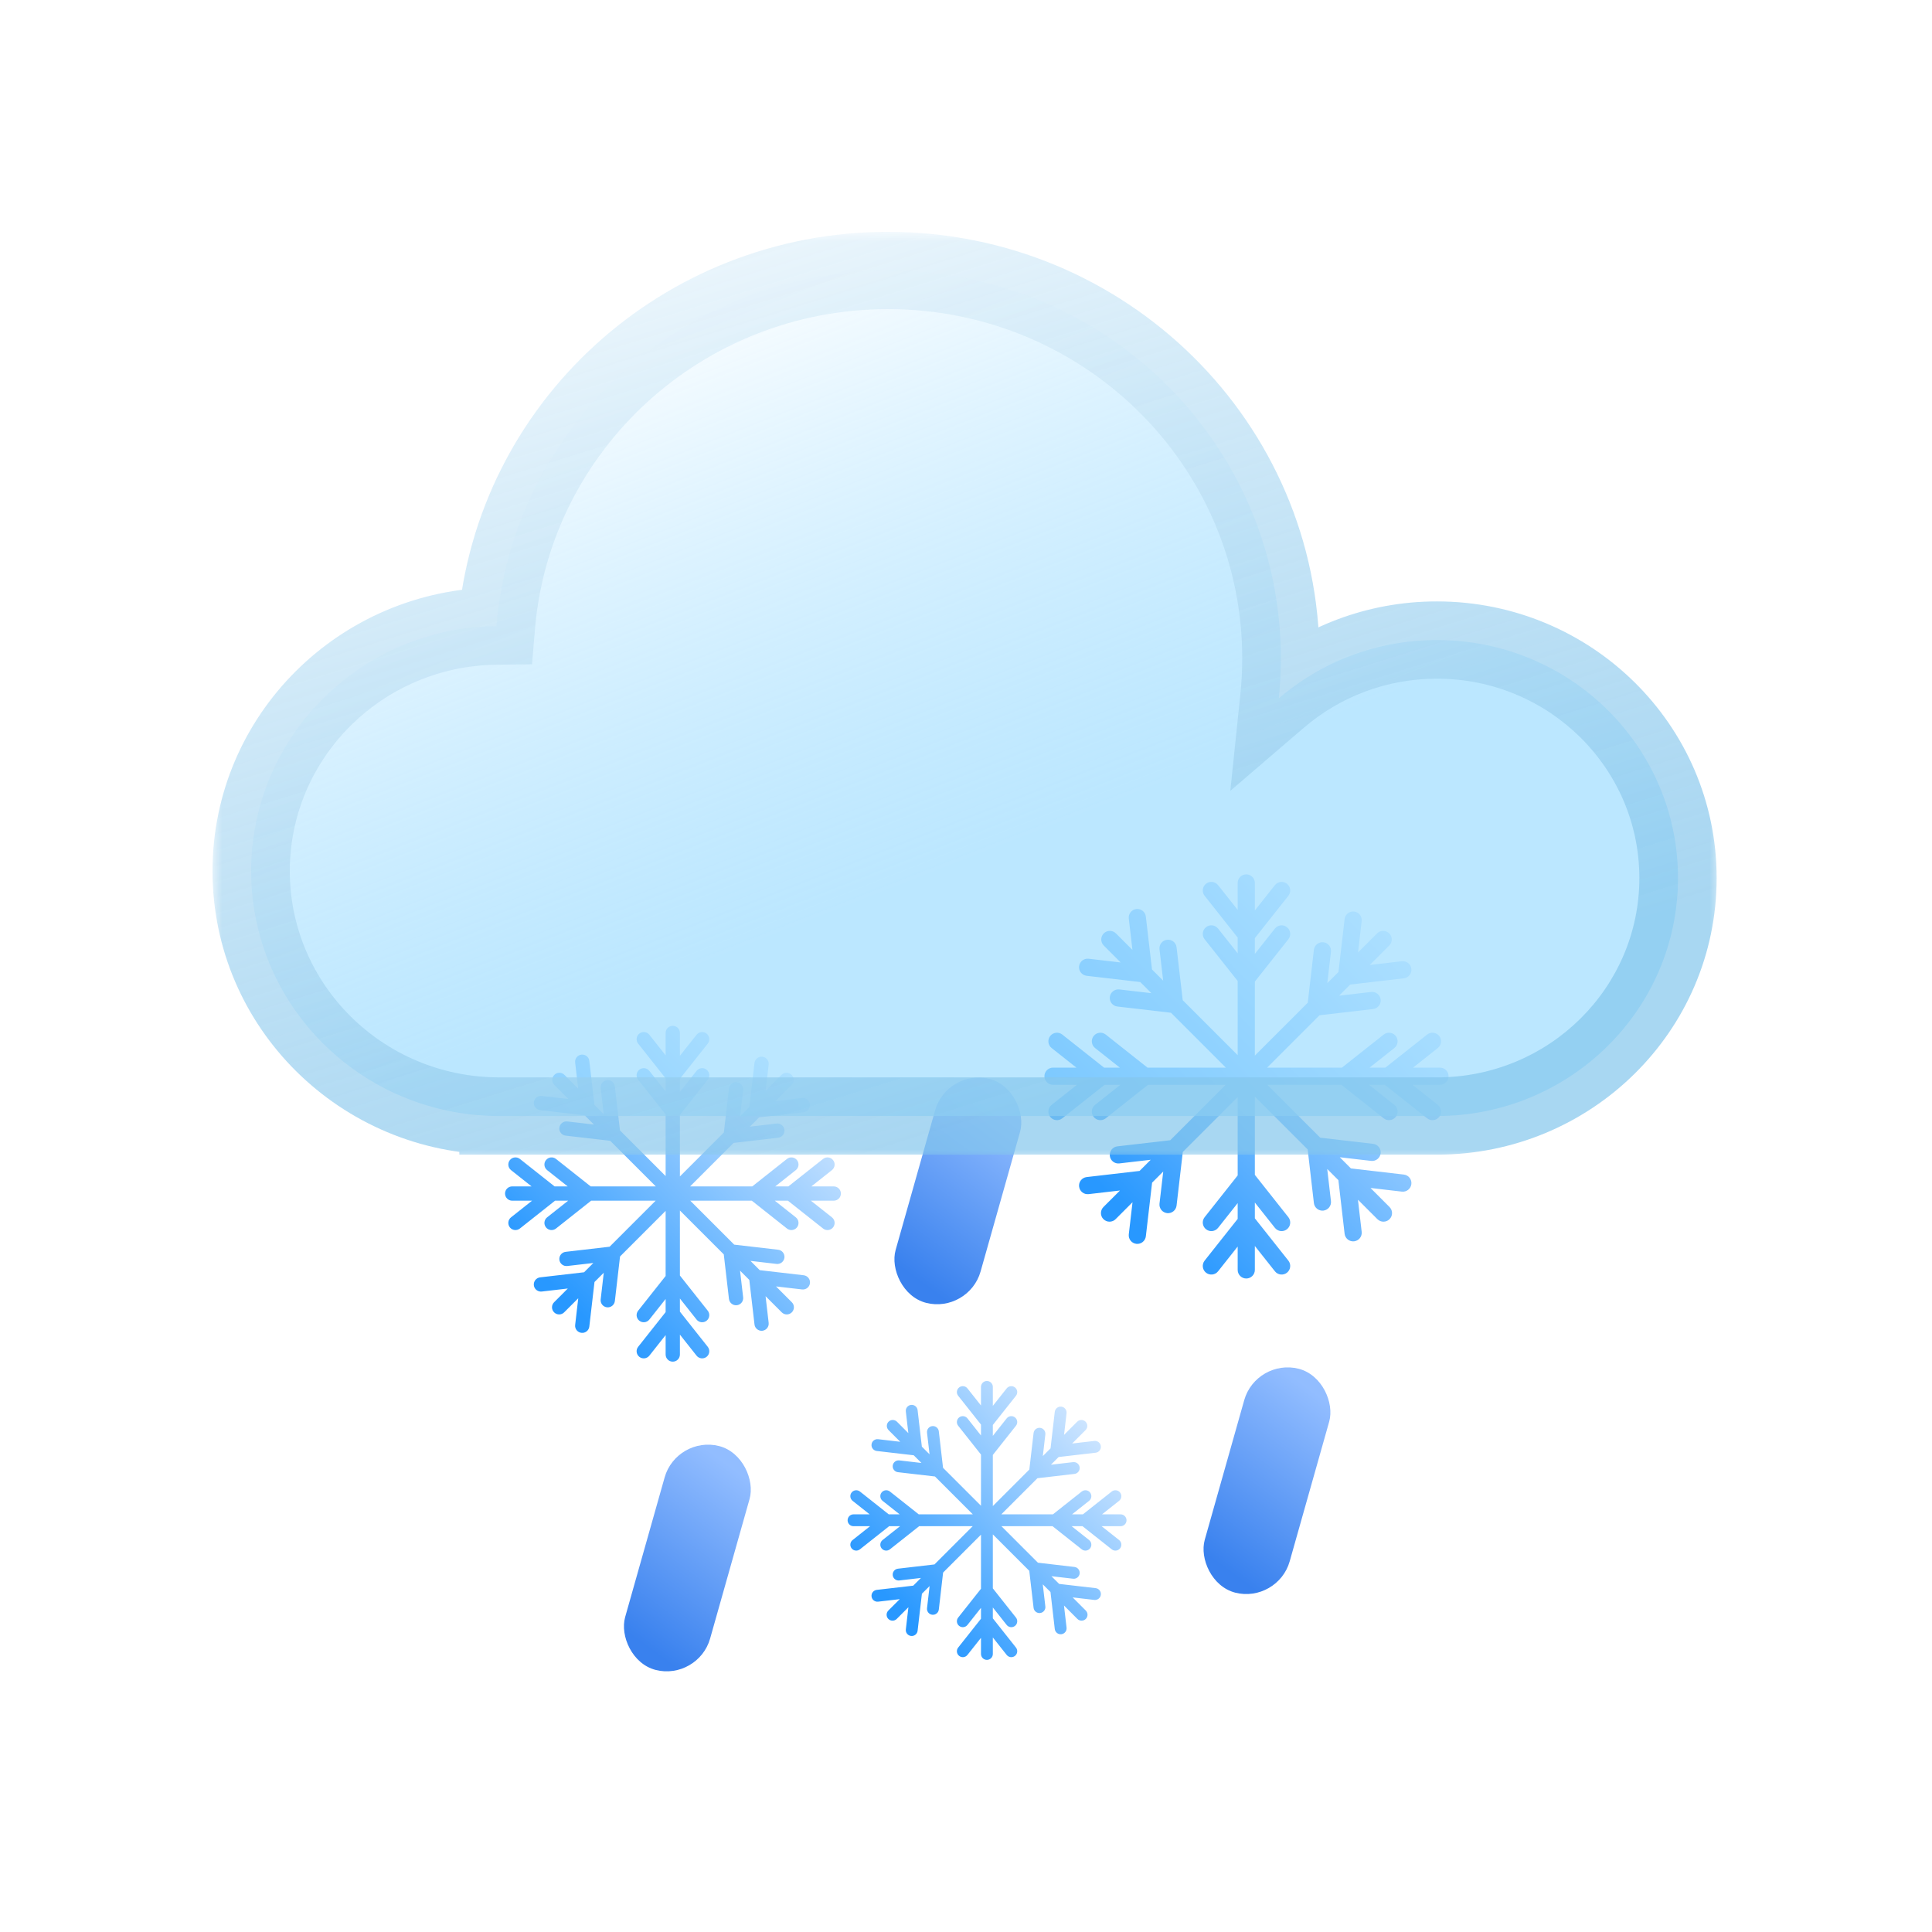 <svg width="100" height="100" viewBox="0 0 100 100" fill="none" xmlns="http://www.w3.org/2000/svg">
<path fill-rule="evenodd" clip-rule="evenodd" d="M64.507 45.257C64.261 45.257 64.062 45.456 64.062 45.701V47.096L63.048 45.815C62.896 45.622 62.616 45.59 62.424 45.742C62.231 45.894 62.199 46.174 62.351 46.366L64.062 48.528V49.344L63.048 48.063C62.896 47.871 62.616 47.838 62.424 47.991C62.231 48.143 62.199 48.423 62.351 48.615L64.062 50.776V54.615L61.218 51.77L60.899 49.032C60.871 48.788 60.65 48.613 60.407 48.642C60.163 48.67 59.988 48.891 60.016 49.135L60.205 50.758L59.627 50.18L59.309 47.442C59.281 47.198 59.06 47.023 58.816 47.052C58.572 47.08 58.398 47.301 58.426 47.544L58.615 49.167L57.759 48.312C57.586 48.139 57.304 48.139 57.131 48.312C56.957 48.486 56.957 48.767 57.131 48.941L58.007 49.817L56.347 49.624C56.103 49.596 55.882 49.77 55.854 50.014C55.826 50.258 56 50.479 56.244 50.507L59.019 50.83L59.597 51.407L57.937 51.214C57.693 51.186 57.472 51.36 57.444 51.604C57.416 51.848 57.59 52.069 57.834 52.097L60.61 52.42L63.45 55.26H59.394L57.233 53.549C57.041 53.396 56.761 53.429 56.608 53.621C56.456 53.814 56.489 54.093 56.681 54.246L57.962 55.26H57.146L54.984 53.549C54.792 53.396 54.512 53.429 54.36 53.621C54.207 53.814 54.24 54.093 54.432 54.246L55.713 55.26H54.504C54.258 55.26 54.059 55.459 54.059 55.705C54.059 55.95 54.258 56.149 54.504 56.149H55.742L54.432 57.187C54.24 57.339 54.207 57.618 54.36 57.811C54.512 58.003 54.792 58.036 54.984 57.883L57.175 56.149H57.991L56.681 57.187C56.489 57.339 56.456 57.618 56.608 57.811C56.761 58.003 57.041 58.036 57.233 57.883L59.423 56.149H63.441L60.573 59.017L57.834 59.335C57.59 59.364 57.416 59.584 57.444 59.828C57.472 60.072 57.693 60.247 57.937 60.218L59.56 60.03L58.983 60.607L56.244 60.925C56 60.954 55.825 61.174 55.854 61.418C55.882 61.662 56.103 61.837 56.347 61.808L57.97 61.62L57.114 62.475C56.941 62.649 56.941 62.93 57.114 63.104C57.288 63.277 57.569 63.277 57.743 63.104L58.619 62.228L58.426 63.888C58.398 64.132 58.572 64.352 58.816 64.381C59.06 64.409 59.281 64.234 59.309 63.99L59.632 61.215L60.209 60.638L60.016 62.298C59.988 62.542 60.163 62.762 60.407 62.791C60.65 62.819 60.871 62.644 60.899 62.4L61.222 59.625L64.062 56.785V60.84L62.351 63.002C62.199 63.194 62.231 63.474 62.424 63.626C62.616 63.779 62.896 63.746 63.048 63.553L64.062 62.272V63.089L62.351 65.25C62.199 65.443 62.231 65.722 62.424 65.875C62.616 66.027 62.896 65.995 63.048 65.802L64.062 64.521V65.731C64.062 65.976 64.261 66.175 64.507 66.175C64.752 66.175 64.951 65.976 64.951 65.731V64.492L65.989 65.802C66.141 65.995 66.421 66.027 66.613 65.875C66.806 65.722 66.838 65.443 66.686 65.25L64.951 63.06V62.243L65.989 63.553C66.141 63.746 66.421 63.779 66.613 63.626C66.806 63.474 66.838 63.194 66.686 63.002L64.951 60.811V56.761L67.685 59.495L68.007 62.27C68.035 62.514 68.256 62.688 68.5 62.66C68.744 62.632 68.918 62.411 68.89 62.167L68.697 60.507L69.275 61.085L69.597 63.86C69.626 64.104 69.846 64.278 70.09 64.25C70.334 64.222 70.509 64.001 70.48 63.757L70.287 62.097L71.294 63.104C71.467 63.277 71.749 63.277 71.922 63.104C72.096 62.93 72.096 62.649 71.922 62.475L70.937 61.489L72.56 61.678C72.803 61.706 73.024 61.532 73.052 61.288C73.081 61.044 72.906 60.823 72.662 60.795L69.924 60.477L69.347 59.899L70.97 60.088C71.213 60.116 71.434 59.941 71.462 59.698C71.491 59.454 71.316 59.233 71.072 59.205L68.334 58.886L65.596 56.149H69.429L71.619 57.883C71.812 58.036 72.091 58.003 72.244 57.811C72.396 57.618 72.364 57.339 72.171 57.187L70.861 56.149H71.678L73.868 57.883C74.061 58.036 74.34 58.003 74.493 57.811C74.645 57.618 74.612 57.339 74.42 57.187L73.11 56.149H74.533C74.779 56.149 74.978 55.95 74.978 55.705C74.978 55.459 74.779 55.26 74.533 55.26H73.139L74.42 54.246C74.612 54.093 74.645 53.814 74.493 53.621C74.34 53.429 74.061 53.396 73.868 53.549L71.707 55.26H70.89L72.171 54.246C72.364 54.093 72.396 53.814 72.244 53.621C72.091 53.429 71.812 53.396 71.619 53.549L69.458 55.26H65.587L68.297 52.55L71.072 52.227C71.316 52.199 71.491 51.978 71.462 51.735C71.434 51.491 71.213 51.316 70.969 51.344L69.31 51.537L69.887 50.96L72.662 50.637C72.906 50.609 73.081 50.388 73.052 50.145C73.024 49.901 72.803 49.726 72.56 49.754L70.9 49.947L71.906 48.941C72.08 48.767 72.08 48.486 71.906 48.312C71.733 48.139 71.451 48.139 71.278 48.312L70.292 49.298L70.48 47.675C70.509 47.431 70.334 47.21 70.09 47.182C69.846 47.154 69.626 47.328 69.597 47.572L69.279 50.311L68.701 50.888L68.89 49.265C68.918 49.021 68.744 48.8 68.5 48.772C68.256 48.744 68.035 48.919 68.007 49.162L67.689 51.901L64.951 54.638V50.806L66.686 48.615C66.838 48.423 66.806 48.143 66.613 47.991C66.421 47.838 66.141 47.871 65.989 48.063L64.951 49.373V48.557L66.686 46.366C66.838 46.174 66.806 45.894 66.613 45.742C66.421 45.59 66.141 45.622 65.989 45.815L64.951 47.125V45.701C64.951 45.456 64.752 45.257 64.507 45.257Z" fill="url(#paint0_linear_452_1815)"/>
<path fill-rule="evenodd" clip-rule="evenodd" d="M51.082 71.479C50.913 71.479 50.776 71.616 50.776 71.785V72.748L50.076 71.864C49.97 71.731 49.778 71.708 49.645 71.814C49.512 71.919 49.489 72.112 49.595 72.245L50.776 73.736V74.3L50.076 73.416C49.97 73.283 49.778 73.26 49.645 73.365C49.512 73.471 49.489 73.664 49.595 73.796L50.776 75.288V77.937L48.812 75.974L48.593 74.084C48.573 73.916 48.421 73.795 48.252 73.815C48.084 73.834 47.964 73.987 47.983 74.155L48.113 75.275L47.715 74.877L47.495 72.987C47.476 72.818 47.323 72.698 47.155 72.717C46.987 72.737 46.866 72.889 46.886 73.058L47.016 74.178L46.426 73.587C46.306 73.468 46.112 73.468 45.992 73.587C45.872 73.707 45.872 73.901 45.992 74.021L46.596 74.626L45.451 74.493C45.282 74.473 45.13 74.594 45.111 74.762C45.091 74.93 45.212 75.082 45.38 75.102L47.295 75.325L47.694 75.723L46.548 75.59C46.38 75.57 46.228 75.691 46.208 75.859C46.188 76.028 46.309 76.18 46.477 76.2L48.393 76.422L50.353 78.382H47.554L46.062 77.201C45.929 77.096 45.736 77.119 45.631 77.251C45.526 77.384 45.549 77.577 45.681 77.682L46.566 78.382H46.002L44.51 77.201C44.377 77.096 44.185 77.119 44.079 77.251C43.974 77.384 43.997 77.577 44.13 77.682L45.014 78.382H44.179C44.009 78.382 43.872 78.52 43.872 78.689C43.872 78.859 44.009 78.996 44.179 78.996H45.034L44.13 79.712C43.997 79.817 43.974 80.01 44.079 80.143C44.185 80.276 44.377 80.298 44.51 80.193L46.022 78.996H46.586L45.681 79.712C45.549 79.817 45.526 80.01 45.631 80.143C45.736 80.276 45.929 80.298 46.062 80.193L47.574 78.996H50.346L48.367 80.975L46.477 81.195C46.309 81.214 46.188 81.367 46.208 81.535C46.227 81.703 46.38 81.824 46.548 81.804L47.668 81.674L47.27 82.073L45.38 82.292C45.212 82.312 45.091 82.464 45.111 82.632C45.13 82.801 45.282 82.921 45.451 82.902L46.571 82.772L45.98 83.362C45.861 83.482 45.861 83.676 45.98 83.796C46.1 83.915 46.295 83.915 46.414 83.796L47.019 83.191L46.886 84.337C46.866 84.505 46.987 84.657 47.155 84.677C47.323 84.697 47.476 84.576 47.495 84.408L47.718 82.492L48.116 82.094L47.983 83.239C47.964 83.408 48.084 83.56 48.252 83.579C48.421 83.599 48.573 83.478 48.593 83.31L48.815 81.395L50.776 79.434V82.234L49.595 83.725C49.489 83.858 49.512 84.051 49.645 84.156C49.778 84.261 49.97 84.239 50.076 84.106L50.776 83.222V83.785L49.595 85.277C49.489 85.41 49.512 85.603 49.645 85.708C49.778 85.813 49.97 85.791 50.076 85.658L50.776 84.774V85.609C50.776 85.778 50.913 85.915 51.082 85.915C51.252 85.915 51.389 85.778 51.389 85.609V84.754L52.105 85.658C52.21 85.791 52.403 85.813 52.536 85.708C52.669 85.603 52.691 85.41 52.586 85.277L51.389 83.765V83.202L52.105 84.106C52.21 84.239 52.403 84.261 52.536 84.156C52.669 84.051 52.691 83.858 52.586 83.725L51.389 82.213V79.419L53.275 81.305L53.498 83.22C53.517 83.388 53.67 83.509 53.838 83.489C54.006 83.47 54.127 83.318 54.107 83.149L53.974 82.004L54.373 82.402L54.595 84.317C54.615 84.486 54.767 84.606 54.935 84.587C55.104 84.567 55.224 84.415 55.205 84.247L55.072 83.101L55.766 83.796C55.886 83.915 56.08 83.915 56.2 83.796C56.32 83.676 56.32 83.482 56.2 83.362L55.52 82.681L56.64 82.812C56.808 82.831 56.961 82.711 56.98 82.542C57 82.374 56.879 82.222 56.711 82.202L54.821 81.983L54.422 81.584L55.542 81.714C55.711 81.734 55.863 81.613 55.883 81.445C55.902 81.277 55.782 81.124 55.613 81.105L53.723 80.885L51.834 78.996H54.479L55.991 80.193C56.124 80.298 56.317 80.276 56.422 80.143C56.527 80.01 56.505 79.817 56.372 79.712L55.468 78.996H56.031L57.543 80.193C57.676 80.298 57.869 80.276 57.974 80.143C58.079 80.01 58.057 79.817 57.924 79.712L57.02 78.996H58.002C58.171 78.996 58.309 78.859 58.309 78.689C58.309 78.52 58.171 78.382 58.002 78.382H57.04L57.924 77.682C58.057 77.577 58.079 77.384 57.974 77.251C57.869 77.119 57.676 77.096 57.543 77.201L56.051 78.382H55.488L56.372 77.682C56.505 77.577 56.527 77.384 56.422 77.251C56.317 77.119 56.124 77.096 55.991 77.201L54.499 78.382H51.828L53.698 76.512L55.613 76.29C55.782 76.27 55.902 76.118 55.883 75.949C55.863 75.781 55.711 75.66 55.542 75.68L54.397 75.813L54.795 75.415L56.711 75.192C56.879 75.173 57 75.02 56.98 74.852C56.961 74.684 56.808 74.563 56.64 74.583L55.494 74.716L56.189 74.021C56.309 73.901 56.309 73.707 56.189 73.587C56.069 73.468 55.875 73.468 55.755 73.587L55.075 74.268L55.205 73.148C55.224 72.979 55.104 72.827 54.935 72.808C54.767 72.788 54.615 72.909 54.595 73.077L54.376 74.967L53.977 75.365L54.107 74.245C54.127 74.077 54.006 73.924 53.838 73.905C53.67 73.885 53.517 74.006 53.498 74.174L53.278 76.064L51.389 77.953V75.308L52.586 73.796C52.691 73.664 52.669 73.471 52.536 73.365C52.403 73.26 52.21 73.283 52.105 73.416L51.389 74.32V73.756L52.586 72.245C52.691 72.112 52.669 71.919 52.536 71.814C52.403 71.708 52.21 71.731 52.105 71.864L51.389 72.768V71.785C51.389 71.616 51.252 71.479 51.082 71.479Z" fill="url(#paint1_linear_452_1815)"/>
<path fill-rule="evenodd" clip-rule="evenodd" d="M34.822 53.096C34.618 53.096 34.453 53.261 34.453 53.465V54.624L33.61 53.559C33.484 53.399 33.251 53.372 33.091 53.499C32.931 53.626 32.904 53.858 33.031 54.018L34.453 55.814V56.492L33.61 55.428C33.484 55.268 33.251 55.241 33.091 55.367C32.931 55.494 32.904 55.727 33.031 55.886L34.453 57.682V60.872L32.089 58.508L31.825 56.233C31.801 56.03 31.618 55.885 31.415 55.908C31.212 55.932 31.067 56.115 31.091 56.318L31.248 57.667L30.768 57.187L30.503 54.911C30.48 54.709 30.296 54.564 30.094 54.587C29.891 54.611 29.746 54.794 29.77 54.997L29.926 56.345L29.215 55.635C29.071 55.49 28.837 55.49 28.693 55.635C28.549 55.779 28.549 56.013 28.693 56.157L29.421 56.885L28.042 56.725C27.839 56.701 27.656 56.846 27.632 57.049C27.608 57.252 27.754 57.435 27.956 57.459L30.262 57.727L30.742 58.206L29.363 58.046C29.16 58.022 28.977 58.168 28.953 58.37C28.93 58.573 29.075 58.756 29.278 58.78L31.584 59.048L33.944 61.408H30.574L28.778 59.986C28.618 59.86 28.386 59.887 28.259 60.047C28.132 60.206 28.159 60.439 28.319 60.565L29.384 61.408H28.705L26.909 59.986C26.749 59.86 26.517 59.887 26.39 60.047C26.264 60.206 26.291 60.439 26.451 60.565L27.515 61.408H26.51C26.306 61.408 26.141 61.574 26.141 61.778C26.141 61.982 26.306 62.147 26.51 62.147H27.539L26.451 63.009C26.291 63.136 26.264 63.368 26.39 63.528C26.517 63.688 26.749 63.715 26.909 63.588L28.73 62.147H29.408L28.319 63.009C28.159 63.136 28.132 63.368 28.259 63.528C28.386 63.688 28.618 63.715 28.778 63.588L30.598 62.147H33.936L31.553 64.53L29.278 64.795C29.075 64.818 28.93 65.002 28.953 65.204C28.977 65.407 29.16 65.552 29.363 65.528L30.712 65.372L30.232 65.852L27.956 66.116C27.754 66.14 27.608 66.323 27.632 66.526C27.655 66.728 27.839 66.873 28.041 66.85L29.39 66.693L28.68 67.404C28.535 67.548 28.535 67.782 28.68 67.926C28.824 68.071 29.058 68.071 29.202 67.926L29.93 67.198L29.77 68.578C29.746 68.78 29.891 68.964 30.094 68.987C30.296 69.011 30.48 68.866 30.503 68.663L30.771 66.357L31.251 65.877L31.091 67.256C31.067 67.459 31.212 67.642 31.415 67.666C31.618 67.689 31.801 67.544 31.825 67.342L32.093 65.035L34.453 62.675V66.045L33.031 67.841C32.904 68.001 32.931 68.234 33.091 68.36C33.251 68.487 33.484 68.46 33.61 68.3L34.453 67.235V67.914L33.031 69.71C32.904 69.87 32.931 70.102 33.091 70.229C33.251 70.356 33.484 70.329 33.61 70.169L34.453 69.104V70.109C34.453 70.313 34.618 70.479 34.822 70.479C35.027 70.479 35.192 70.313 35.192 70.109V69.08L36.054 70.169C36.181 70.329 36.413 70.356 36.573 70.229C36.733 70.102 36.76 69.87 36.633 69.71L35.192 67.89V67.211L36.054 68.3C36.181 68.46 36.413 68.487 36.573 68.36C36.733 68.234 36.76 68.001 36.633 67.841L35.192 66.021V62.656L37.463 64.927L37.731 67.233C37.755 67.436 37.938 67.581 38.141 67.558C38.343 67.534 38.489 67.351 38.465 67.148L38.305 65.769L38.784 66.248L39.053 68.555C39.076 68.757 39.259 68.902 39.462 68.879C39.665 68.855 39.81 68.672 39.786 68.469L39.626 67.09L40.462 67.926C40.607 68.071 40.84 68.071 40.985 67.926C41.129 67.782 41.129 67.548 40.985 67.404L40.166 66.585L41.514 66.741C41.717 66.765 41.9 66.62 41.924 66.417C41.947 66.215 41.802 66.031 41.599 66.007L39.324 65.743L38.844 65.263L40.193 65.42C40.395 65.444 40.579 65.298 40.602 65.096C40.626 64.893 40.481 64.71 40.278 64.686L38.003 64.422L35.728 62.147H38.913L40.733 63.588C40.893 63.715 41.125 63.688 41.252 63.528C41.378 63.368 41.351 63.136 41.191 63.009L40.103 62.147H40.781L42.602 63.588C42.761 63.715 42.994 63.688 43.12 63.528C43.247 63.368 43.22 63.136 43.06 63.009L41.971 62.147H43.154C43.358 62.147 43.524 61.982 43.524 61.778C43.524 61.574 43.358 61.408 43.154 61.408H41.996L43.06 60.565C43.22 60.439 43.247 60.206 43.12 60.047C42.994 59.887 42.761 59.86 42.602 59.986L40.806 61.408H40.127L41.191 60.565C41.351 60.439 41.378 60.206 41.252 60.047C41.125 59.887 40.893 59.86 40.733 59.986L38.937 61.408H35.72L37.972 59.156L40.278 58.888C40.481 58.865 40.626 58.681 40.602 58.479C40.579 58.276 40.395 58.131 40.193 58.154L38.813 58.315L39.293 57.835L41.599 57.567C41.802 57.543 41.947 57.36 41.924 57.157C41.9 56.955 41.717 56.809 41.514 56.833L40.135 56.993L40.971 56.157C41.115 56.013 41.115 55.779 40.971 55.635C40.827 55.49 40.593 55.49 40.449 55.635L39.63 56.454L39.786 55.105C39.81 54.903 39.665 54.719 39.462 54.696C39.259 54.672 39.076 54.817 39.052 55.02L38.788 57.295L38.308 57.775L38.465 56.426C38.489 56.224 38.343 56.041 38.141 56.017C37.938 55.993 37.755 56.139 37.731 56.341L37.467 58.617L35.192 60.892V57.707L36.633 55.886C36.76 55.727 36.733 55.494 36.573 55.367C36.413 55.241 36.181 55.268 36.054 55.428L35.192 56.517V55.838L36.633 54.018C36.76 53.858 36.733 53.626 36.573 53.499C36.413 53.372 36.181 53.399 36.054 53.559L35.192 54.648V53.465C35.192 53.261 35.027 53.096 34.822 53.096Z" fill="url(#paint2_linear_452_1815)"/>
<rect width="4.536" height="12.048" rx="2.268" transform="matrix(0.969 0.247 -0.272 0.962 35.019 74.286)" fill="url(#paint3_linear_452_1815)"/>
<rect width="4.536" height="12.048" rx="2.268" transform="matrix(0.969 0.247 -0.272 0.962 65.019 70.286)" fill="url(#paint4_linear_452_1815)"/>
<rect width="4.536" height="12.048" rx="2.268" transform="matrix(0.969 0.247 -0.272 0.962 49.019 55.286)" fill="url(#paint5_linear_452_1815)"/>
<g filter="url(#filter0_b_452_1815)">
<mask id="path-7-outside-1_452_1815" maskUnits="userSpaceOnUse" x="11" y="12" width="78" height="48" fill="black">
<rect fill="white" x="11" y="12" width="78" height="48"/>
<path fill-rule="evenodd" clip-rule="evenodd" d="M66.297 34.071C66.297 34.772 66.261 35.464 66.19 36.146C68.381 34.267 71.242 33.129 74.373 33.129C81.266 33.129 86.853 38.644 86.853 45.447C86.853 52.25 81.266 57.765 74.373 57.765H25.857C25.854 57.765 25.851 57.765 25.847 57.765C25.844 57.765 25.84 57.765 25.837 57.765H25.774V57.765C18.712 57.726 13 52.063 13 45.085C13 38.131 18.67 32.485 25.696 32.405C26.554 22.1 35.3 14 45.962 14C57.193 14 66.297 22.986 66.297 34.071Z"/>
</mask>
<path fill-rule="evenodd" clip-rule="evenodd" d="M66.297 34.071C66.297 34.772 66.261 35.464 66.19 36.146C68.381 34.267 71.242 33.129 74.373 33.129C81.266 33.129 86.853 38.644 86.853 45.447C86.853 52.25 81.266 57.765 74.373 57.765H25.857C25.854 57.765 25.851 57.765 25.847 57.765C25.844 57.765 25.84 57.765 25.837 57.765H25.774V57.765C18.712 57.726 13 52.063 13 45.085C13 38.131 18.67 32.485 25.696 32.405C26.554 22.1 35.3 14 45.962 14C57.193 14 66.297 22.986 66.297 34.071Z" fill="url(#paint6_linear_452_1815)"/>
<path d="M66.19 36.146L64.201 35.939L63.681 40.933L67.492 37.664L66.19 36.146ZM25.774 57.765H23.774V59.765H25.774V57.765ZM25.774 57.765H27.774V55.776L25.785 55.765L25.774 57.765ZM25.696 32.405L25.719 34.405L27.538 34.384L27.689 32.571L25.696 32.405ZM68.179 36.353C68.258 35.602 68.297 34.841 68.297 34.071H64.297C64.297 34.702 64.265 35.325 64.201 35.939L68.179 36.353ZM74.373 31.129C70.75 31.129 67.43 32.447 64.888 34.628L67.492 37.664C69.332 36.086 71.735 35.129 74.373 35.129V31.129ZM88.853 45.447C88.853 37.515 82.345 31.129 74.373 31.129V35.129C80.186 35.129 84.853 39.773 84.853 45.447H88.853ZM74.373 59.765C82.345 59.765 88.853 53.379 88.853 45.447H84.853C84.853 51.121 80.186 55.765 74.373 55.765V59.765ZM74.373 55.765H25.857V59.765H74.373V55.765ZM25.847 59.765C25.849 59.765 25.852 59.765 25.853 59.765C25.855 59.765 25.856 59.765 25.857 59.765V55.765C25.855 55.765 25.853 55.765 25.851 55.765C25.849 55.765 25.848 55.765 25.847 55.765V59.765ZM25.837 59.765C25.838 59.765 25.839 59.765 25.841 59.765C25.843 59.765 25.845 59.765 25.847 59.765V55.765C25.846 55.765 25.845 55.765 25.843 55.765C25.842 55.765 25.84 55.765 25.837 55.765V59.765ZM25.837 55.765H25.774V59.765H25.837V55.765ZM27.774 57.765V57.765H23.774V57.765H27.774ZM11 45.085C11 53.189 17.626 59.72 25.763 59.764L25.785 55.765C19.798 55.731 15 50.938 15 45.085H11ZM25.673 30.405C17.578 30.497 11 37.01 11 45.085H15C15 39.252 19.763 34.473 25.719 34.405L25.673 30.405ZM45.962 12C34.273 12 24.648 20.884 23.703 32.239L27.689 32.571C28.459 23.315 36.327 16 45.962 16V12ZM68.297 34.071C68.297 21.857 58.273 12 45.962 12V16C56.113 16 64.297 24.115 64.297 34.071H68.297Z" fill="url(#paint7_linear_452_1815)" mask="url(#path-7-outside-1_452_1815)"/>
</g>
<defs>
<filter id="filter0_b_452_1815" x="1" y="2" width="97.853" height="67.765" filterUnits="userSpaceOnUse" color-interpolation-filters="sRGB">
<feFlood flood-opacity="0" result="BackgroundImageFix"/>
<feGaussianBlur in="BackgroundImageFix" stdDeviation="5"/>
<feComposite in2="SourceAlpha" operator="in" result="effect1_backgroundBlur_452_1815"/>
<feBlend mode="normal" in="SourceGraphic" in2="effect1_backgroundBlur_452_1815" result="shape"/>
</filter>
<linearGradient id="paint0_linear_452_1815" x1="72.247" y1="46.983" x2="57.238" y2="61.626" gradientUnits="userSpaceOnUse">
<stop stop-color="#D6E9FF"/>
<stop offset="1" stop-color="#2898FF"/>
</linearGradient>
<linearGradient id="paint1_linear_452_1815" x1="56.424" y1="72.67" x2="46.066" y2="82.775" gradientUnits="userSpaceOnUse">
<stop stop-color="#D6E9FF"/>
<stop offset="1" stop-color="#2898FF"/>
</linearGradient>
<linearGradient id="paint2_linear_452_1815" x1="41.254" y1="54.53" x2="28.782" y2="66.698" gradientUnits="userSpaceOnUse">
<stop stop-color="#D6E9FF"/>
<stop offset="1" stop-color="#2898FF"/>
</linearGradient>
<linearGradient id="paint3_linear_452_1815" x1="0.504" y1="10.602" x2="4.239" y2="1.326" gradientUnits="userSpaceOnUse">
<stop stop-color="#3981EE"/>
<stop offset="1" stop-color="#92BDFF"/>
</linearGradient>
<linearGradient id="paint4_linear_452_1815" x1="0.504" y1="10.602" x2="4.239" y2="1.326" gradientUnits="userSpaceOnUse">
<stop stop-color="#3981EE"/>
<stop offset="1" stop-color="#92BDFF"/>
</linearGradient>
<linearGradient id="paint5_linear_452_1815" x1="0.504" y1="10.602" x2="4.239" y2="1.326" gradientUnits="userSpaceOnUse">
<stop stop-color="#3981EE"/>
<stop offset="1" stop-color="#92BDFF"/>
</linearGradient>
<linearGradient id="paint6_linear_452_1815" x1="35.954" y1="13.818" x2="53.321" y2="58.103" gradientUnits="userSpaceOnUse">
<stop stop-color="white"/>
<stop offset="0.708" stop-color="#9DDCFF" stop-opacity="0.69"/>
</linearGradient>
<linearGradient id="paint7_linear_452_1815" x1="47.531" y1="-1.155" x2="71.504" y2="75.858" gradientUnits="userSpaceOnUse">
<stop stop-color="white"/>
<stop offset="0.714" stop-color="#85C6EC" stop-opacity="0.71"/>
</linearGradient>
</defs>
</svg>
